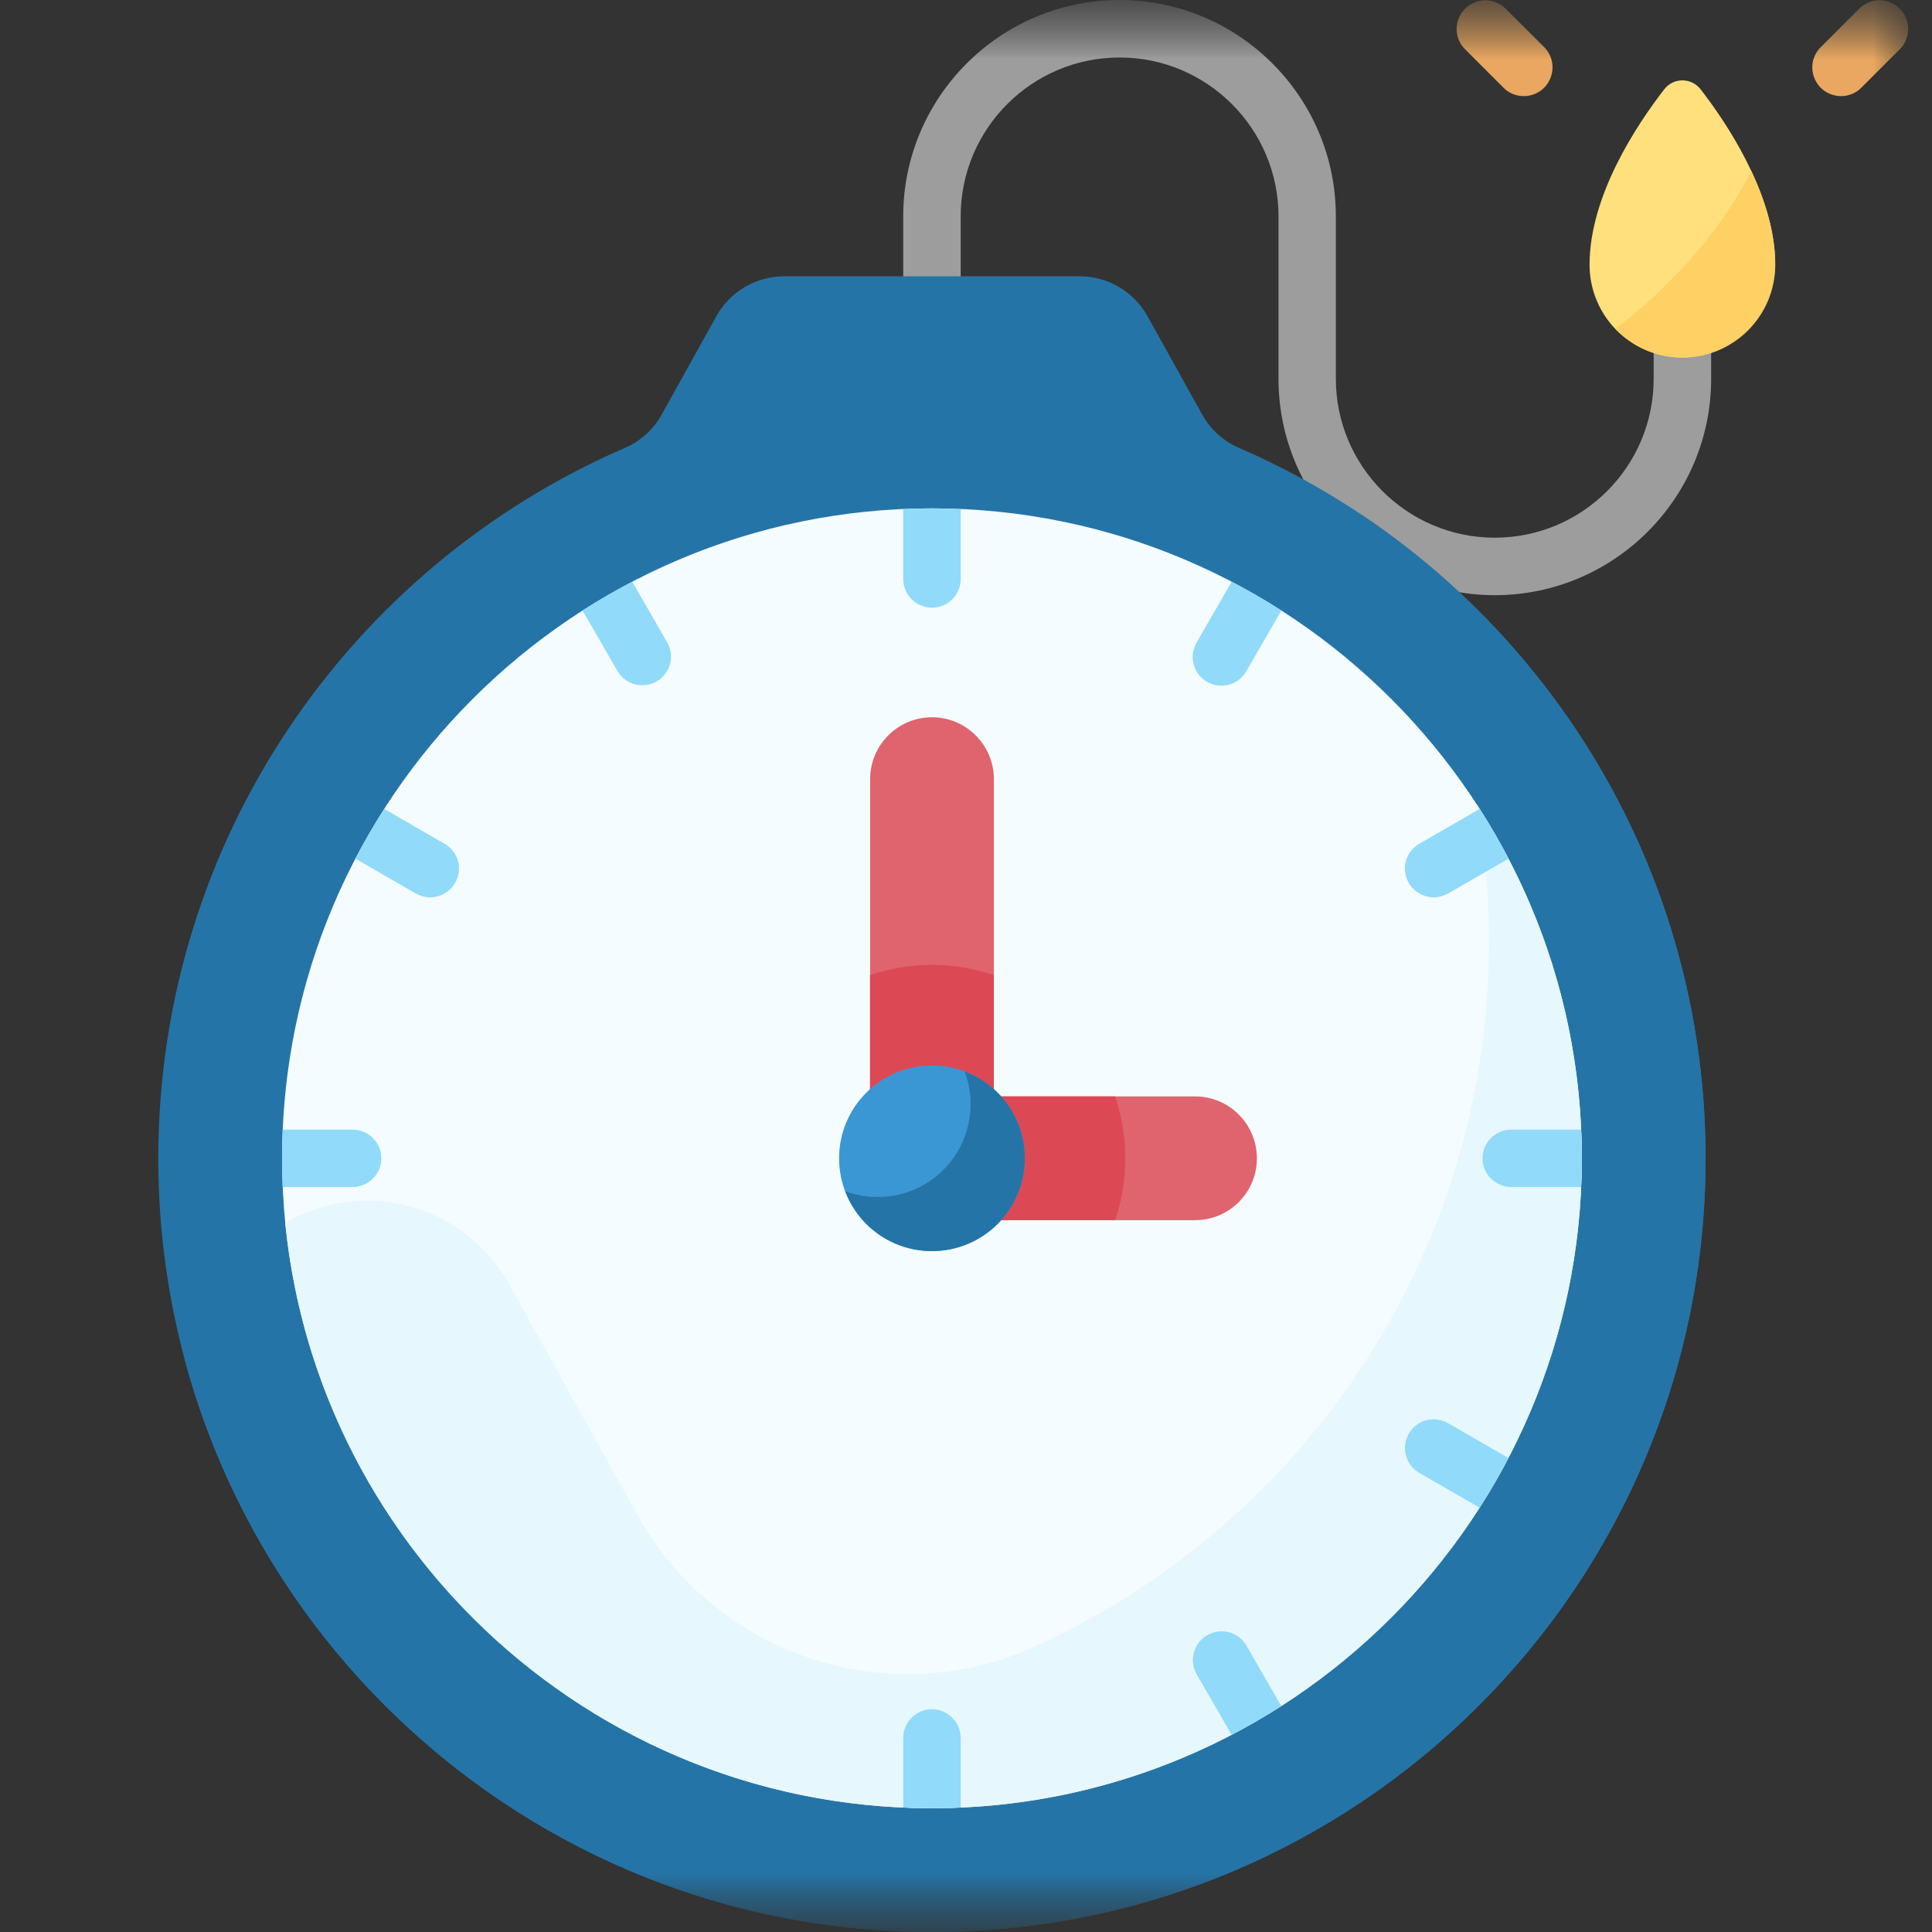<svg width="16" height="16" viewBox="0 0 16 16" fill="none" xmlns="http://www.w3.org/2000/svg">
<rect x="0" y="0" width="16" height="16" fill="#333333" stroke="none"/>
<g id="Clip path group">
<mask id="mask0_3413_5016" style="mask-type:luminance" maskUnits="userSpaceOnUse" x="0" y="0" width="16" height="16">
<g id="clip0_53643_357557">
<path id="Vector" d="M16 0H0V16H16V0Z" fill="white"/>
</g>
</mask>
<g mask="url(#mask0_3413_5016)">
<g id="Group">
<g id="Mask group">
<mask id="mask1_3413_5016" style="mask-type:luminance" maskUnits="userSpaceOnUse" x="0" y="0" width="16" height="16">
<g id="Group_2">
<path id="Vector_2" d="M0 9.34601e-05H16V16H0V9.34601e-05Z" fill="white"/>
</g>
</mask>
<g mask="url(#mask1_3413_5016)">
<g id="Group_3">
<path id="Vector_3" d="M12.379 4.929C11.391 4.929 10.588 4.125 10.588 3.137V1.792C10.588 1.066 9.997 0.476 9.272 0.476C8.546 0.476 7.956 1.066 7.956 1.792V2.948C7.955 3.011 7.93 3.071 7.885 3.115C7.841 3.159 7.78 3.183 7.718 3.183C7.655 3.183 7.595 3.159 7.551 3.115C7.506 3.071 7.481 3.011 7.48 2.948V1.792C7.48 0.804 8.284 6.44922e-05 9.272 6.44922e-05C10.259 6.44922e-05 11.063 0.804 11.063 1.792V3.137C11.063 3.863 11.654 4.453 12.379 4.453C13.105 4.453 13.695 3.863 13.695 3.137V2.702C13.695 2.671 13.701 2.64 13.712 2.61C13.724 2.581 13.742 2.555 13.764 2.532C13.786 2.51 13.812 2.492 13.841 2.48C13.87 2.468 13.902 2.462 13.933 2.462C13.964 2.462 13.996 2.468 14.025 2.48C14.054 2.492 14.08 2.51 14.102 2.532C14.124 2.555 14.142 2.581 14.153 2.61C14.165 2.64 14.171 2.671 14.171 2.702V3.137C14.171 4.125 13.367 4.929 12.379 4.929Z" fill="#9D9D9D"/>
<path id="Vector_4" d="M7.718 16C11.257 16 14.125 13.131 14.125 9.593C14.125 6.959 12.536 4.696 10.265 3.711C10.134 3.655 10.025 3.558 9.956 3.433L9.503 2.618C9.447 2.518 9.366 2.435 9.268 2.377C9.169 2.319 9.057 2.288 8.943 2.288H6.493C6.379 2.288 6.267 2.319 6.168 2.377C6.07 2.435 5.988 2.518 5.933 2.618L5.48 3.433C5.411 3.558 5.302 3.655 5.171 3.711C2.9 4.696 1.311 6.959 1.311 9.593C1.311 13.131 4.179 16 7.718 16Z" fill="#2574A7"/>
<path id="Vector_5" d="M11.262 4.254C11.937 5.269 12.331 6.488 12.331 7.799C12.331 11.246 9.609 14.057 6.197 14.2L4.217 10.635C4.1 10.426 3.93 10.251 3.723 10.129C3.516 10.008 3.28 9.943 3.04 9.943C2.801 9.943 2.565 10.008 2.358 10.129C2.151 10.251 1.981 10.426 1.864 10.635L1.526 11.245C2.254 13.983 4.75 16 7.718 16C11.257 16 14.125 13.131 14.125 9.593C14.125 7.365 12.988 5.402 11.262 4.254Z" fill="#2574A7"/>
<path id="Vector_6" d="M7.718 14.975C4.75 14.975 2.336 12.56 2.336 9.593C2.336 6.625 4.75 4.21 7.718 4.21C10.686 4.21 13.1 6.625 13.1 9.593C13.1 12.56 10.686 14.975 7.718 14.975Z" fill="#F5FCFF"/>
<path id="Vector_7" d="M12.23 6.663C12.298 7.038 12.331 7.418 12.331 7.799C12.331 10.396 10.786 12.632 8.565 13.638C7.353 14.187 5.923 13.706 5.277 12.543L4.217 10.636C4.1 10.426 3.93 10.251 3.723 10.129C3.516 10.008 3.281 9.943 3.041 9.943C2.802 9.943 2.568 10.007 2.362 10.127C2.634 12.875 4.981 15.021 7.81 14.974C10.714 14.925 13.072 12.55 13.1 9.645C13.11 8.545 12.789 7.52 12.23 6.663Z" fill="#E6F7FE"/>
<path id="Vector_8" d="M9.897 10.105H7.718C7.435 10.105 7.206 9.876 7.206 9.593V6.453C7.206 6.17 7.435 5.94 7.718 5.94C8.001 5.94 8.231 6.17 8.231 6.453V9.08H9.897C10.18 9.08 10.409 9.31 10.409 9.593C10.409 9.876 10.18 10.105 9.897 10.105Z" fill="#DF646E"/>
<path id="Vector_9" d="M8.23 8.075C7.898 7.963 7.537 7.963 7.205 8.075V9.593C7.205 9.876 7.435 10.105 7.718 10.105H9.235C9.291 9.94 9.32 9.767 9.319 9.593C9.319 9.413 9.289 9.241 9.235 9.08H8.23V8.075Z" fill="#DC4955"/>
<path id="Vector_10" d="M8.487 9.593C8.487 10.017 8.143 10.361 7.718 10.361C7.293 10.361 6.949 10.017 6.949 9.593C6.949 9.168 7.293 8.824 7.718 8.824C8.143 8.824 8.487 9.168 8.487 9.593Z" fill="#3B97D3"/>
<path id="Vector_11" d="M7.989 8.873C8.022 8.96 8.039 9.052 8.038 9.144C8.038 9.569 7.694 9.913 7.27 9.913C7.174 9.913 7.083 9.896 6.999 9.864C7.108 10.155 7.389 10.361 7.718 10.361C8.143 10.361 8.487 10.017 8.487 9.593C8.487 9.263 8.28 8.983 7.989 8.873Z" fill="#2574A7"/>
<path id="Vector_12" d="M14.084 0.74C14.297 1.015 14.666 1.566 14.699 2.114C14.727 2.566 14.382 2.963 13.929 2.961C13.506 2.959 13.164 2.616 13.164 2.192C13.164 1.618 13.559 1.028 13.783 0.739C13.859 0.641 14.007 0.641 14.084 0.74Z" fill="#FFE07D"/>
<path id="Vector_13" d="M13.821 2.336C13.677 2.481 13.527 2.61 13.376 2.722C13.517 2.869 13.714 2.961 13.933 2.961C14.358 2.961 14.702 2.617 14.702 2.192C14.702 1.927 14.617 1.658 14.504 1.417C14.351 1.719 14.119 2.039 13.821 2.336Z" fill="#FFD064"/>
<path id="Vector_14" d="M12.278 9.593C12.278 9.624 12.284 9.655 12.296 9.684C12.308 9.713 12.325 9.739 12.348 9.761C12.37 9.783 12.396 9.8 12.425 9.812C12.454 9.824 12.484 9.831 12.516 9.831H13.094C13.098 9.752 13.1 9.672 13.1 9.593C13.1 9.513 13.098 9.434 13.094 9.355H12.516C12.484 9.355 12.454 9.361 12.425 9.373C12.396 9.385 12.37 9.402 12.348 9.424C12.325 9.447 12.308 9.473 12.296 9.502C12.284 9.53 12.278 9.561 12.278 9.593Z" fill="#91DAFA"/>
<path id="Vector_15" d="M11.667 7.313C11.683 7.34 11.704 7.363 11.728 7.382C11.753 7.401 11.781 7.415 11.812 7.423C11.842 7.432 11.873 7.434 11.904 7.43C11.935 7.425 11.965 7.415 11.992 7.4L12.493 7.111C12.419 6.97 12.34 6.833 12.254 6.699L11.754 6.988C11.727 7.003 11.703 7.024 11.684 7.049C11.665 7.074 11.651 7.102 11.643 7.132C11.635 7.162 11.633 7.194 11.637 7.225C11.641 7.256 11.652 7.286 11.667 7.313Z" fill="#91DAFA"/>
<path id="Vector_16" d="M7.718 5.033C7.781 5.033 7.841 5.008 7.886 4.963C7.931 4.918 7.956 4.858 7.956 4.795V4.216C7.877 4.213 7.798 4.21 7.718 4.21C7.638 4.21 7.559 4.213 7.48 4.216V4.795C7.48 4.826 7.486 4.857 7.498 4.886C7.51 4.915 7.528 4.941 7.55 4.963C7.572 4.985 7.598 5.003 7.627 5.014C7.656 5.026 7.687 5.033 7.718 5.033Z" fill="#91DAFA"/>
<path id="Vector_17" d="M11.992 11.786C11.965 11.77 11.935 11.76 11.904 11.756C11.873 11.752 11.842 11.754 11.812 11.762C11.781 11.77 11.753 11.784 11.728 11.803C11.704 11.822 11.683 11.846 11.667 11.873C11.652 11.9 11.641 11.93 11.637 11.961C11.633 11.992 11.635 12.023 11.643 12.053C11.651 12.083 11.665 12.112 11.684 12.136C11.703 12.161 11.727 12.182 11.754 12.198L12.254 12.486C12.34 12.353 12.419 12.215 12.493 12.075L11.992 11.786Z" fill="#91DAFA"/>
<path id="Vector_18" d="M5.113 5.556C5.129 5.583 5.149 5.607 5.174 5.626C5.199 5.645 5.227 5.659 5.257 5.667C5.288 5.675 5.319 5.677 5.35 5.673C5.381 5.669 5.411 5.659 5.438 5.644C5.465 5.628 5.489 5.607 5.508 5.582C5.527 5.558 5.541 5.529 5.549 5.499C5.557 5.469 5.559 5.437 5.555 5.407C5.551 5.375 5.541 5.346 5.525 5.319L5.236 4.818C5.095 4.891 4.958 4.971 4.824 5.056L5.113 5.556Z" fill="#91DAFA"/>
<path id="Vector_19" d="M3.444 7.4C3.471 7.415 3.501 7.425 3.532 7.43C3.563 7.434 3.594 7.432 3.624 7.423C3.655 7.415 3.683 7.401 3.708 7.382C3.732 7.363 3.753 7.34 3.769 7.313C3.784 7.286 3.795 7.256 3.799 7.225C3.803 7.194 3.801 7.162 3.793 7.132C3.785 7.102 3.771 7.074 3.752 7.049C3.733 7.024 3.709 7.003 3.682 6.988L3.182 6.699C3.096 6.833 3.017 6.97 2.943 7.111L3.444 7.4Z" fill="#91DAFA"/>
<path id="Vector_20" d="M10.2 4.818L9.911 5.319C9.895 5.346 9.884 5.376 9.88 5.407C9.875 5.438 9.877 5.47 9.885 5.5C9.893 5.531 9.907 5.56 9.926 5.585C9.945 5.61 9.969 5.631 9.996 5.647C10.024 5.662 10.054 5.673 10.085 5.677C10.116 5.681 10.148 5.678 10.179 5.67C10.209 5.662 10.237 5.647 10.262 5.628C10.287 5.608 10.308 5.584 10.323 5.556L10.612 5.056C10.478 4.971 10.341 4.891 10.2 4.818Z" fill="#91DAFA"/>
<path id="Vector_21" d="M7.956 14.969V14.39C7.955 14.328 7.93 14.268 7.885 14.224C7.841 14.18 7.78 14.155 7.718 14.155C7.655 14.155 7.595 14.18 7.551 14.224C7.506 14.268 7.481 14.328 7.48 14.39V14.969C7.559 14.973 7.638 14.975 7.718 14.975C7.798 14.975 7.877 14.973 7.956 14.969Z" fill="#91DAFA"/>
<path id="Vector_22" d="M3.158 9.593C3.158 9.561 3.152 9.53 3.14 9.502C3.128 9.473 3.11 9.447 3.088 9.424C3.066 9.402 3.04 9.385 3.011 9.373C2.982 9.361 2.951 9.355 2.92 9.355H2.341C2.338 9.434 2.336 9.513 2.336 9.593C2.336 9.672 2.338 9.752 2.341 9.831H2.92C2.951 9.831 2.982 9.824 3.011 9.812C3.04 9.8 3.066 9.783 3.088 9.761C3.11 9.739 3.128 9.713 3.14 9.684C3.152 9.655 3.158 9.624 3.158 9.593Z" fill="#91DAFA"/>
<path id="Vector_23" d="M10.323 13.629C10.307 13.602 10.286 13.578 10.262 13.559C10.237 13.54 10.209 13.526 10.178 13.518C10.148 13.51 10.117 13.508 10.086 13.512C10.055 13.516 10.025 13.526 9.998 13.542C9.971 13.557 9.947 13.578 9.928 13.603C9.909 13.628 9.895 13.656 9.887 13.686C9.879 13.716 9.877 13.748 9.881 13.779C9.885 13.81 9.895 13.84 9.911 13.867L10.2 14.367C10.34 14.294 10.478 14.214 10.611 14.129L10.323 13.629Z" fill="#91DAFA"/>
<path id="Vector_24" d="M15.247 0.796C15.2 0.796 15.154 0.782 15.114 0.756C15.075 0.73 15.045 0.693 15.027 0.649C15.009 0.606 15.004 0.558 15.013 0.512C15.023 0.466 15.045 0.423 15.079 0.39L15.399 0.07C15.444 0.026 15.504 0.002 15.566 0.002C15.629 0.003 15.689 0.028 15.733 0.072C15.777 0.116 15.802 0.176 15.803 0.239C15.803 0.301 15.779 0.361 15.735 0.406L15.415 0.726C15.393 0.749 15.367 0.766 15.338 0.778C15.309 0.79 15.278 0.796 15.247 0.796Z" fill="#E9A761"/>
<path id="Vector_25" d="M12.619 0.796C12.588 0.796 12.557 0.79 12.528 0.778C12.499 0.766 12.473 0.749 12.451 0.726L12.131 0.406C12.087 0.361 12.063 0.301 12.063 0.239C12.064 0.176 12.089 0.116 12.133 0.072C12.177 0.028 12.237 0.003 12.3 0.002C12.362 0.002 12.422 0.026 12.467 0.07L12.788 0.39C12.821 0.423 12.844 0.466 12.853 0.512C12.862 0.558 12.857 0.606 12.839 0.649C12.821 0.693 12.791 0.73 12.752 0.756C12.713 0.782 12.666 0.796 12.619 0.796Z" fill="#E9A761"/>
</g>
</g>
</g>
</g>
</g>
</g>
</svg>
